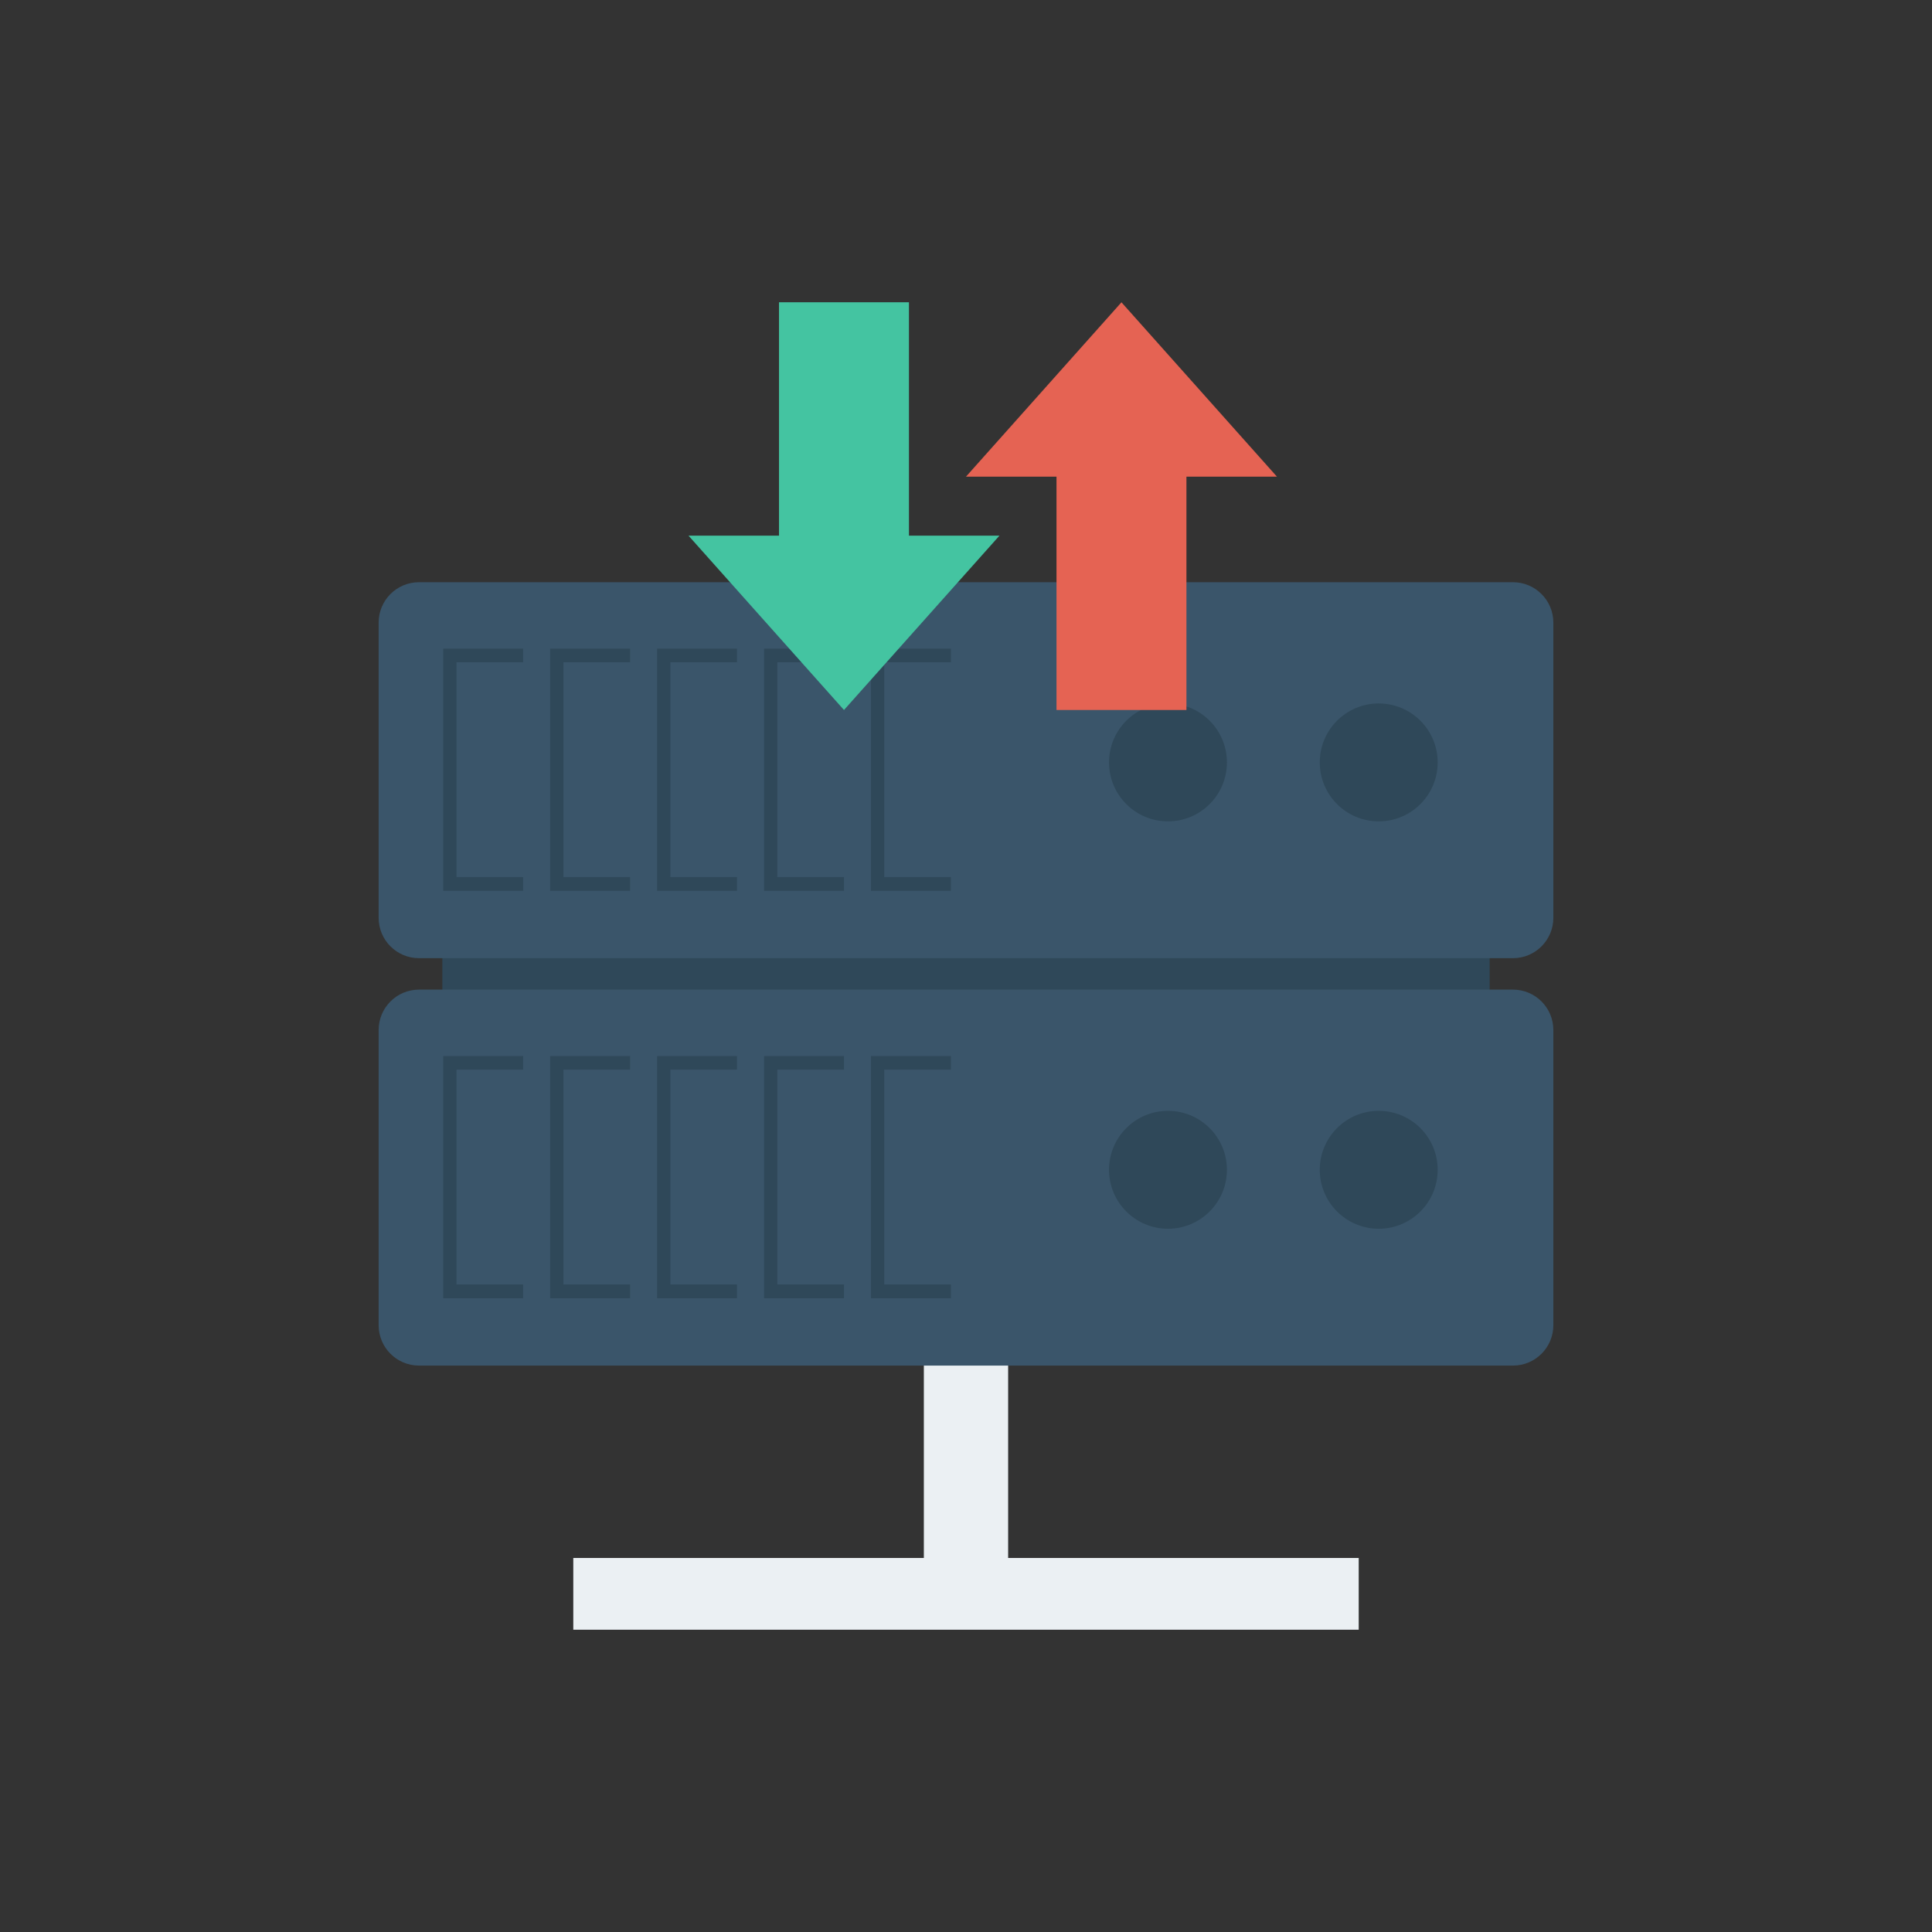 <svg enable-background="new 0 0 110 110" height="512" viewBox="0 0 110 110" width="512" xmlns="http://www.w3.org/2000/svg"><rect x="0" y="0" width="110" height="110" fill="#333333" stroke="none"/><path d="m57.399 88.704v-13.166h-4.799v13.166h-19.959v4.085h44.718v-4.085z" fill="#ebf0f3"/><path d="m25.184 54.033h59.632v3.068h-59.632z" fill="#2f4859"/><path d="m86.142 33.149h-62.285c-1.27 0-2.299 1.029-2.299 2.299v16.808c0 1.27 1.029 2.299 2.299 2.299h62.285c1.27 0 2.299-1.029 2.299-2.299v-16.808c0-1.27-1.029-2.299-2.299-2.299z" fill="#3a556a"/><g fill="#2f4859"><path d="m25.992 37.705v12.233h3.794v.783h-4.55v-13.79h4.55v.774z"/><path d="m32.08 37.705v12.233h3.794v.783h-4.55v-13.79h4.55v.774z"/><path d="m38.169 37.705v12.233h3.794v.783h-4.55v-13.79h4.55v.774z"/><path d="m44.258 37.705v12.233h3.794v.783h-4.55v-13.79h4.55v.774z"/><path d="m50.346 37.705v12.233h3.794v.783h-4.55v-13.79h4.55v.774z"/><path d="m66.499 40.052c-1.854 0-3.356 1.503-3.356 3.356 0 1.854 1.503 3.357 3.356 3.357 1.854 0 3.357-1.503 3.357-3.357 0-1.854-1.503-3.356-3.357-3.356z"/><path d="m78.498 40.052c-1.854 0-3.356 1.503-3.356 3.356 0 1.854 1.503 3.357 3.356 3.357 1.854 0 3.357-1.503 3.357-3.357 0-1.854-1.503-3.356-3.357-3.356z"/></g><path d="m86.142 56.345h-62.285c-1.27 0-2.299 1.029-2.299 2.299v16.808c0 1.27 1.029 2.299 2.299 2.299h62.285c1.27 0 2.299-1.029 2.299-2.299v-16.808c0-1.27-1.029-2.299-2.299-2.299z" fill="#3a556a"/><g fill="#2f4859"><path d="m25.992 60.9v12.233h3.794v.783h-4.55v-13.79h4.55v.774z"/><path d="m32.08 60.9v12.233h3.794v.783h-4.55v-13.79h4.55v.774z"/><path d="m38.169 60.9v12.233h3.794v.783h-4.55v-13.79h4.55v.774z"/><path d="m44.258 60.9v12.233h3.794v.783h-4.55v-13.79h4.55v.774z"/><path d="m50.346 60.9v12.233h3.794v.783h-4.55v-13.79h4.55v.774z"/><path d="m66.499 63.247c-1.854 0-3.356 1.503-3.356 3.356 0 1.854 1.503 3.357 3.356 3.357 1.854 0 3.357-1.503 3.357-3.357 0-1.854-1.503-3.356-3.357-3.356z"/><path d="m78.498 63.247c-1.854 0-3.356 1.503-3.356 3.356 0 1.854 1.503 3.357 3.356 3.357 1.854 0 3.357-1.503 3.357-3.357 0-1.854-1.503-3.356-3.357-3.356z"/></g><path d="m72.703 27.138-8.852-9.926-8.851 9.926h5.153v13.287h7.398v-13.287z" fill="#e56353"/><path d="m39.201 30.498 8.852 9.926 8.851-9.926h-5.153v-13.287h-7.398v13.287z" fill="#44c4a1"/></svg>